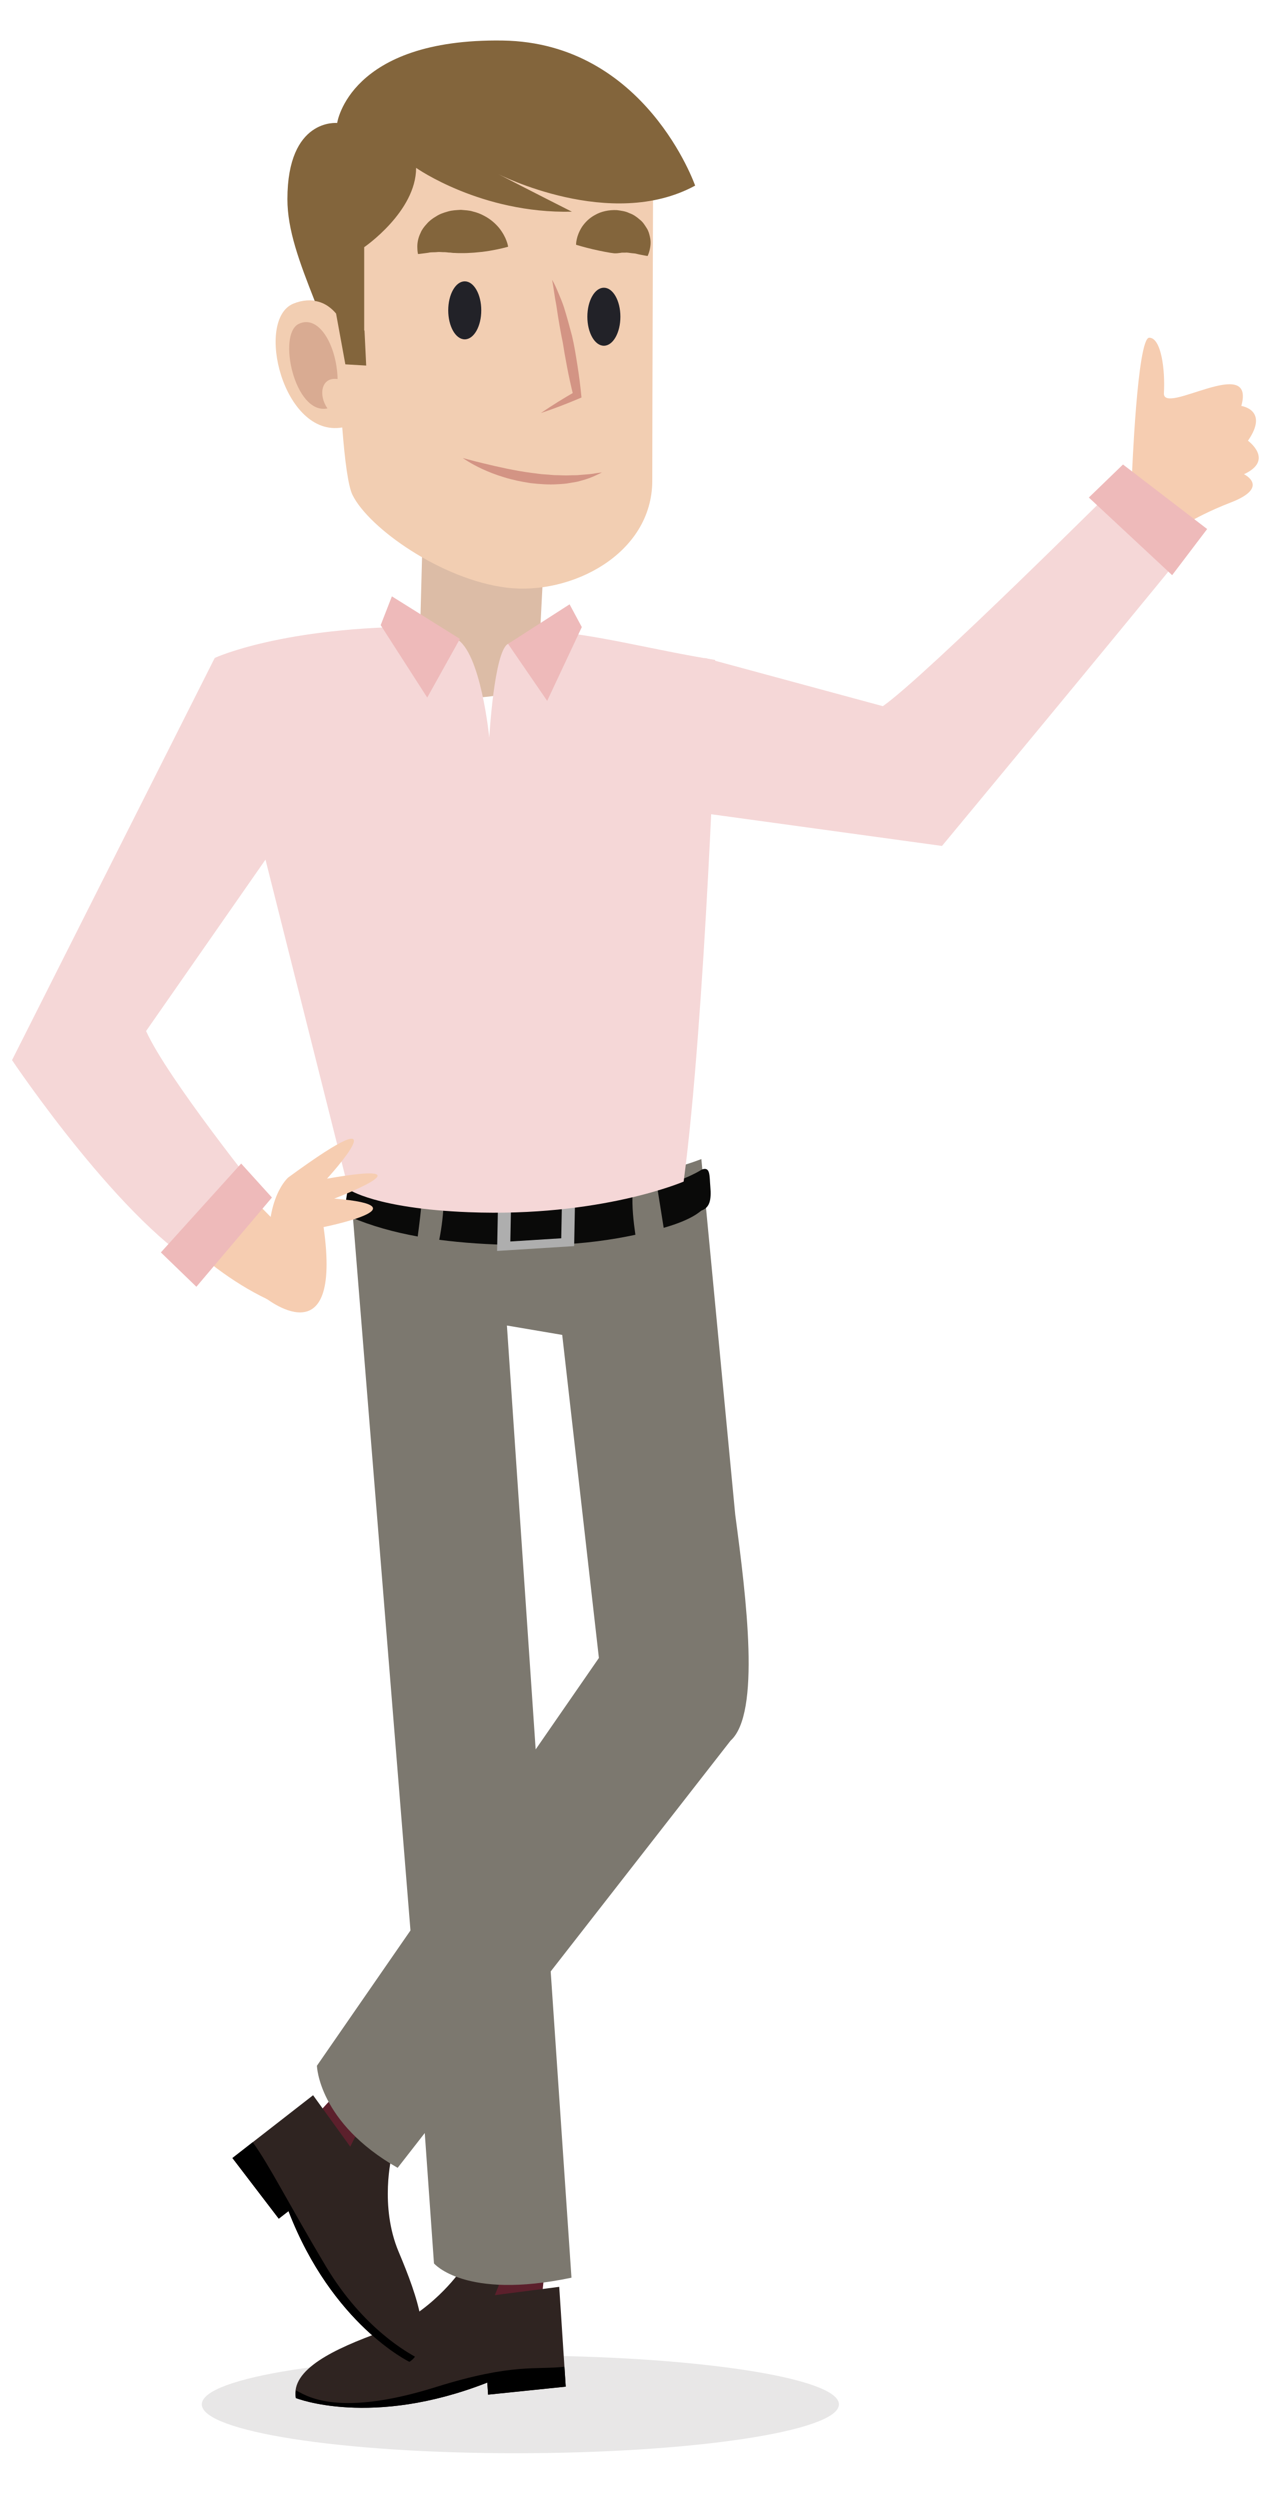 <?xml version="1.0" encoding="utf-8"?>
<!-- Generator: Adobe Illustrator 16.0.2, SVG Export Plug-In . SVG Version: 6.00 Build 0)  -->
<!DOCTYPE svg PUBLIC "-//W3C//DTD SVG 1.1//EN" "http://www.w3.org/Graphics/SVG/1.1/DTD/svg11.dtd">
<svg version="1.1" id="Layer_1" xmlns="http://www.w3.org/2000/svg" xmlns:xlink="http://www.w3.org/1999/xlink" x="0px" y="0px"
	 width="90.71px" height="178.58px" viewBox="0 0 90.71 178.58" enable-background="new 0 0 90.71 178.58" xml:space="preserve">
<g>
	<path opacity="0.1" fill="#171211" d="M59.969,171.758c0,1.928-10.498,3.491-23.074,3.491c-12.577,0-22.469-1.563-22.469-3.491
		c0-1.927,9.893-3.49,22.469-3.49C49.471,168.268,59.969,169.831,59.969,171.758z"/>
	<g>
		<polygon fill="#5C202C" points="39.534,156.573 38.451,166.751 34.396,166.996 35.04,155.959 		"/>
		<path fill="#2F2421" d="M32.857,162.297c0,0-2.123,3.039-5.567,4.271c-3.444,1.231-6.53,2.718-6.141,4.74
			c0,0,5.385,2.149,13.684-1.105l0.056,0.862l5.55-0.572l-0.464-7.131l-4.603,0.593l0.296-0.726L32.857,162.297z"/>
		<g>
			<path d="M31.15,170.524c-7.474,2.344-9.539,0.369-9.992,0.25c-0.037,0.179-0.043,0.358-0.009,0.533c0,0,5.385,2.149,13.684-1.105
				l0.056,0.862l5.55-0.572l-0.092-1.422C38.367,169.307,36.661,168.797,31.15,170.524z"/>
		</g>
	</g>
	<g>
		<polygon fill="#5C202C" points="27.867,145.403 20.817,153.048 23.369,156.097 31.373,148.185 		"/>
		<path fill="#2F2421" d="M28.001,154.018c0,0-0.889,3.563,0.496,6.845c1.385,3.28,2.575,6.77,0.766,7.857
			c0,0-5.523-2.667-8.64-10.768l-0.697,0.542l-3.312-4.333l5.766-4.487l2.655,3.676l0.355-0.702L28.001,154.018z"/>
		<g>
			<path d="M23.29,161.89c2.701,4.521,5.978,6.222,6.375,6.464c-0.112,0.147-0.244,0.272-0.402,0.366c0,0-5.523-2.667-8.64-10.768
				l-0.697,0.542l-3.312-4.333l1.45-1.129C19.221,154.6,20.696,157.551,23.29,161.89z"/>
		</g>
	</g>
	<path fill="#7C786F" d="M52.554,108.186l-2.42-25.388c-0.845,0.332-6.717,2.485-15.686,2.142c-6.858-0.262-8.834-1.636-8.834-1.636
		l-0.083-0.318l-0.623,0.012l4.433,54.905l-6.687,9.666c0,0,0.098,4.063,5.771,7.292l1.938-2.486l0.658,9.313
		c0,0,2.192,2.625,9.829,1.021l-1.485-21.877l12.858-16.487C54.387,122.399,53.353,114.198,52.554,108.186z M38.29,124.97
		l-2.055-30.28l3.953,0.671l2.622,23.077L38.29,124.97z"/>
	<g>
		<g>
			<path fill="#0A0A09" d="M46.979,84.808c2.129-0.541,3.163-1.25,3.188-1.259c0.624-0.242,0.54,0.462,0.608,1.207
				c0.09,0.983-0.057,1.51-0.618,1.713c-0.103,0.038-0.595,0.639-2.716,1.241C47.284,86.743,47.13,85.775,46.979,84.808z"/>
			<path fill="#0A0A09" d="M31.72,85.657c2.367,0.253,4.958,0.297,7.765,0.209c2.165-0.068,4.105-0.337,5.736-0.663
				c-0.055,1.008,0.056,2.008,0.198,3.005c-1.661,0.355-3.645,0.643-5.892,0.713c-0.914,0.028-1.808,0.035-2.681,0.019
				c-1.955-0.035-3.756-0.152-5.448-0.374C31.587,87.611,31.701,86.643,31.72,85.657z"/>
			<path fill="#0A0A09" d="M24.78,85.432c0.122-0.738,0.201-1.395,0.822-1.152c1.393,0.542,2.917,0.923,4.566,1.18
				c-0.059,0.963-0.183,1.917-0.309,2.871c-1.712-0.311-3.305-0.752-4.792-1.385C24.635,86.763,24.657,86.179,24.78,85.432z"/>
		</g>
		<path fill="#AEAEAE" d="M35.609,85.445l-0.075,3.917l5.507-0.345l0.07-3.634L35.609,85.445z M36.529,86.099l3.636-0.042
			l-0.046,2.401l-3.64,0.229L36.529,86.099z"/>
	</g>
</g>
<g>
	<g>
		<path fill="#DCBCA6" d="M38.822,41.008l-0.341,6.6c0,0,0.199,1.961-4.346,2.223c-4.161,0.239-4.158-2.835-4.158-2.835
			l0.268-10.058L38.822,41.008z"/>
		<path fill="#F2CEB2" d="M31.827,6.241c-8.15,1.792-7.932,7.193-7.932,7.193s0.253,4.168,0.414,9.135
			c-0.754-1.001-2.03-1.418-3.339-0.878c-2.774,1.145-0.724,9.573,3.494,8.845c0.182,2.354,0.42,4.187,0.734,4.822
			c1.184,2.397,6.393,6.051,11.009,6.621c4.617,0.572,10.419-2.397,10.419-7.649s0.07-24.702,0.07-24.702S45.323,3.272,31.827,6.241
			z"/>
		<ellipse fill="#222228" cx="33.221" cy="22.17" rx="1.181" ry="2.072"/>
		<ellipse fill="#222228" cx="43.166" cy="22.626" rx="1.181" ry="2.073"/>
		<g>
			<path fill="#83653C" d="M36.32,17.626c0,0-0.169,0.049-0.417,0.108c-0.25,0.059-0.583,0.129-0.938,0.188
				c-0.714,0.114-1.473,0.17-2.054,0.16c-0.14,0.005-0.286-0.006-0.418-0.013c-0.126,0.011-0.274-0.035-0.4-0.027
				c-0.135-0.012-0.283-0.037-0.423-0.028c-0.148-0.009-0.313-0.024-0.462-0.002c-0.152,0.014-0.328,0.005-0.48,0.022
				c-0.138,0.032-0.29,0.044-0.413,0.063c-0.25,0.036-0.435,0.051-0.435,0.051s-0.044-0.161-0.047-0.432
				c-0.014-0.279,0.025-0.666,0.234-1.087c0.09-0.222,0.241-0.423,0.429-0.626c0.18-0.214,0.41-0.392,0.674-0.543
				c0.259-0.173,0.551-0.268,0.856-0.354c0.303-0.09,0.611-0.095,0.919-0.116c0.293,0.03,0.604,0.033,0.871,0.123
				c0.277,0.066,0.535,0.165,0.764,0.29c0.468,0.235,0.832,0.561,1.1,0.884c0.263,0.334,0.432,0.658,0.524,0.914
				C36.301,17.453,36.32,17.626,36.32,17.626z"/>
		</g>
		<g>
			<path fill="#83653C" d="M41.179,17.487c0,0-0.007-0.163,0.05-0.403c0.051-0.245,0.167-0.555,0.373-0.879
				c0.213-0.312,0.518-0.632,0.947-0.857c0.415-0.238,0.971-0.367,1.557-0.337c0.298,0.043,0.595,0.074,0.875,0.212
				c0.288,0.099,0.534,0.274,0.747,0.462c0.229,0.172,0.366,0.405,0.497,0.611c0.137,0.206,0.188,0.428,0.233,0.627
				c0.097,0.399,0.027,0.747-0.032,0.987c-0.061,0.238-0.135,0.377-0.135,0.377s-0.171-0.024-0.398-0.071
				c-0.112-0.024-0.253-0.044-0.377-0.081c-0.126-0.039-0.294-0.036-0.428-0.058c-0.139-0.016-0.267-0.047-0.397-0.03
				c-0.125,0.007-0.228-0.013-0.328,0.016c-0.093,0.008-0.173,0.019-0.251,0.03c-0.068-0.001-0.152,0.01-0.228,0
				c-0.312-0.034-0.894-0.145-1.502-0.285c-0.301-0.071-0.597-0.148-0.821-0.211C41.337,17.536,41.179,17.487,41.179,17.487z"/>
		</g>
		<path opacity="0.4" fill="#B57662" d="M21.347,23.141c1.446-0.706,2.726,1.541,2.785,3.938c-1.184-0.171-1.384,1.158-0.724,2.098
			C21.058,29.659,19.813,23.891,21.347,23.141z"/>
		<g>
			<path fill="#D39484" d="M39.464,19.986c0.186,0.306,0.319,0.631,0.458,0.96c0.141,0.327,0.278,0.662,0.389,0.999
				c0.21,0.676,0.398,1.359,0.577,2.045c0.165,0.689,0.272,1.387,0.384,2.084c0.11,0.698,0.202,1.398,0.272,2.101l0.022,0.221
				l-0.177,0.075c-0.892,0.379-1.799,0.728-2.727,1.036c0.807-0.551,1.633-1.063,2.475-1.542l-0.154,0.296
				c-0.17-0.683-0.32-1.367-0.451-2.055l-0.189-1.033c-0.059-0.345-0.102-0.693-0.182-1.033c-0.132-0.685-0.254-1.373-0.354-2.068
				c-0.044-0.35-0.128-0.683-0.172-1.035C39.589,20.688,39.525,20.339,39.464,19.986z"/>
		</g>
		<g>
			<path fill="#D39484" d="M33.082,32.718c0,0,0.624,0.18,1.551,0.4c0.926,0.223,2.153,0.508,3.39,0.667
				c0.31,0.032,0.618,0.092,0.923,0.104c0.306,0.013,0.606,0.063,0.897,0.057c0.291,0.002,0.575,0.029,0.842,0.011
				c0.266-0.017,0.525,0.004,0.757-0.028c0.469-0.037,0.869-0.06,1.141-0.121c0.277-0.042,0.442-0.057,0.442-0.057
				s-0.142,0.076-0.401,0.193c-0.258,0.124-0.636,0.279-1.114,0.401c-0.236,0.08-0.5,0.107-0.779,0.158
				c-0.279,0.056-0.575,0.073-0.883,0.089c-0.616,0.042-1.273-0.007-1.924-0.08c-0.647-0.099-1.289-0.229-1.872-0.412
				c-0.586-0.172-1.116-0.384-1.559-0.586C33.608,33.104,33.082,32.718,33.082,32.718z"/>
		</g>
		<path fill="#83653C" d="M35.619,12.438c2.01,1.044,5.257,2.684,5.257,2.684c-6.494,0.149-11.132-3.131-11.132-3.131
			c0,3.131-3.711,5.667-3.711,5.667v5.936l0.023,0.028c0.002,0.065,0.117,2.428,0.12,2.493l-1.49-0.088l-0.663-3.626
			c-0.236-0.286-0.753-0.796-1.526-0.902c-1.103-2.796-1.953-5.071-1.953-7.269c0-5.816,3.557-5.443,3.557-5.443
			s0.852-6.051,11.829-5.891c10.206,0.149,13.76,10.364,13.76,10.364C43.659,16.54,35.619,12.438,35.619,12.438z"/>
	</g>
	<path fill="#F5D7D7" d="M51.194,49.61c0,0-0.777,23.082-2.325,34.797c0,0-5.928,2.559-15.368,2.188
		c-6.669-0.262-8.591-1.637-8.591-1.637l-9.562-37.957c0,0,4.809-2.249,14.972-2.238c0,0-0.018-0.314,2.283,0.864
		c1.765,0.905,2.372,7.073,2.372,7.073s0.344-6.197,1.342-6.706c1.534-0.782,1.26-0.615,2.524-0.941
		c3.831,0.255,7.812,1.379,12.278,2.089L51.194,49.61z"/>
	<polygon fill="#EEBABA" points="41.588,44.797 39.113,50.069 36.316,45.996 40.715,43.17 	"/>
	<polygon fill="#EEBABA" points="27.211,44.658 30.539,49.832 32.875,45.64 28.013,42.601 	"/>
	<path fill="#F6CDB1" d="M80.909,34.061c0,0,0.382-9.937,1.24-9.937s1.145,2.3,1.049,3.956c-0.095,1.656,6.581-2.852,5.533,0.92
		c0,0,2.002,0.276,0.476,2.484c0,0,1.908,1.38-0.285,2.392c0,0,1.908,0.92-0.954,2.024c-2.861,1.104-4.388,2.3-4.388,2.3
		L80.909,34.061z"/>
	<path fill="#F6CDB1" d="M3.489,75.745c0,0,7.221,14.363,17.469,17.822l0.441-4.734c0,0-5.55-4.525-10.324-12.583
		C6.3,68.19,3.489,75.745,3.489,75.745z"/>
	<path fill="#F6CDB1" d="M18.864,92.633c0,0,5.636,4.643,4.266-4.976c0,0,7.412-1.492,0.762-2.034c0,0,7.3-2.79-0.515-1.424
		c0,0,5.806-6.362-2.772-0.085c0,0-1.715,1.441-1.332,5.667L18.864,92.633z"/>
	<path fill="#F5D7D7" d="M15.348,47.002L0.86,75.731c0,0,8.068,12.039,14.022,15.107l3.792-5.458c0,0-6.71-8.343-8.232-11.726
		l8.984-12.89L15.348,47.002z"/>
	<path fill="#F5D7D7" d="M47.386,57.692l19.949,2.739c0,0,11.695-14.087,17.991-21.815l-5.106-4.309c0,0-14.021,13.973-17.113,16.14
		l-12.729-3.446L47.386,57.692z"/>
	<polygon fill="#EEBABA" points="11.499,89.468 17.239,83.119 19.438,85.546 14.038,91.922 	"/>
	<polygon fill="#EEBABA" points="83.787,41.088 77.832,35.542 80.273,33.182 86.289,37.792 	"/>
</g>
</svg>
